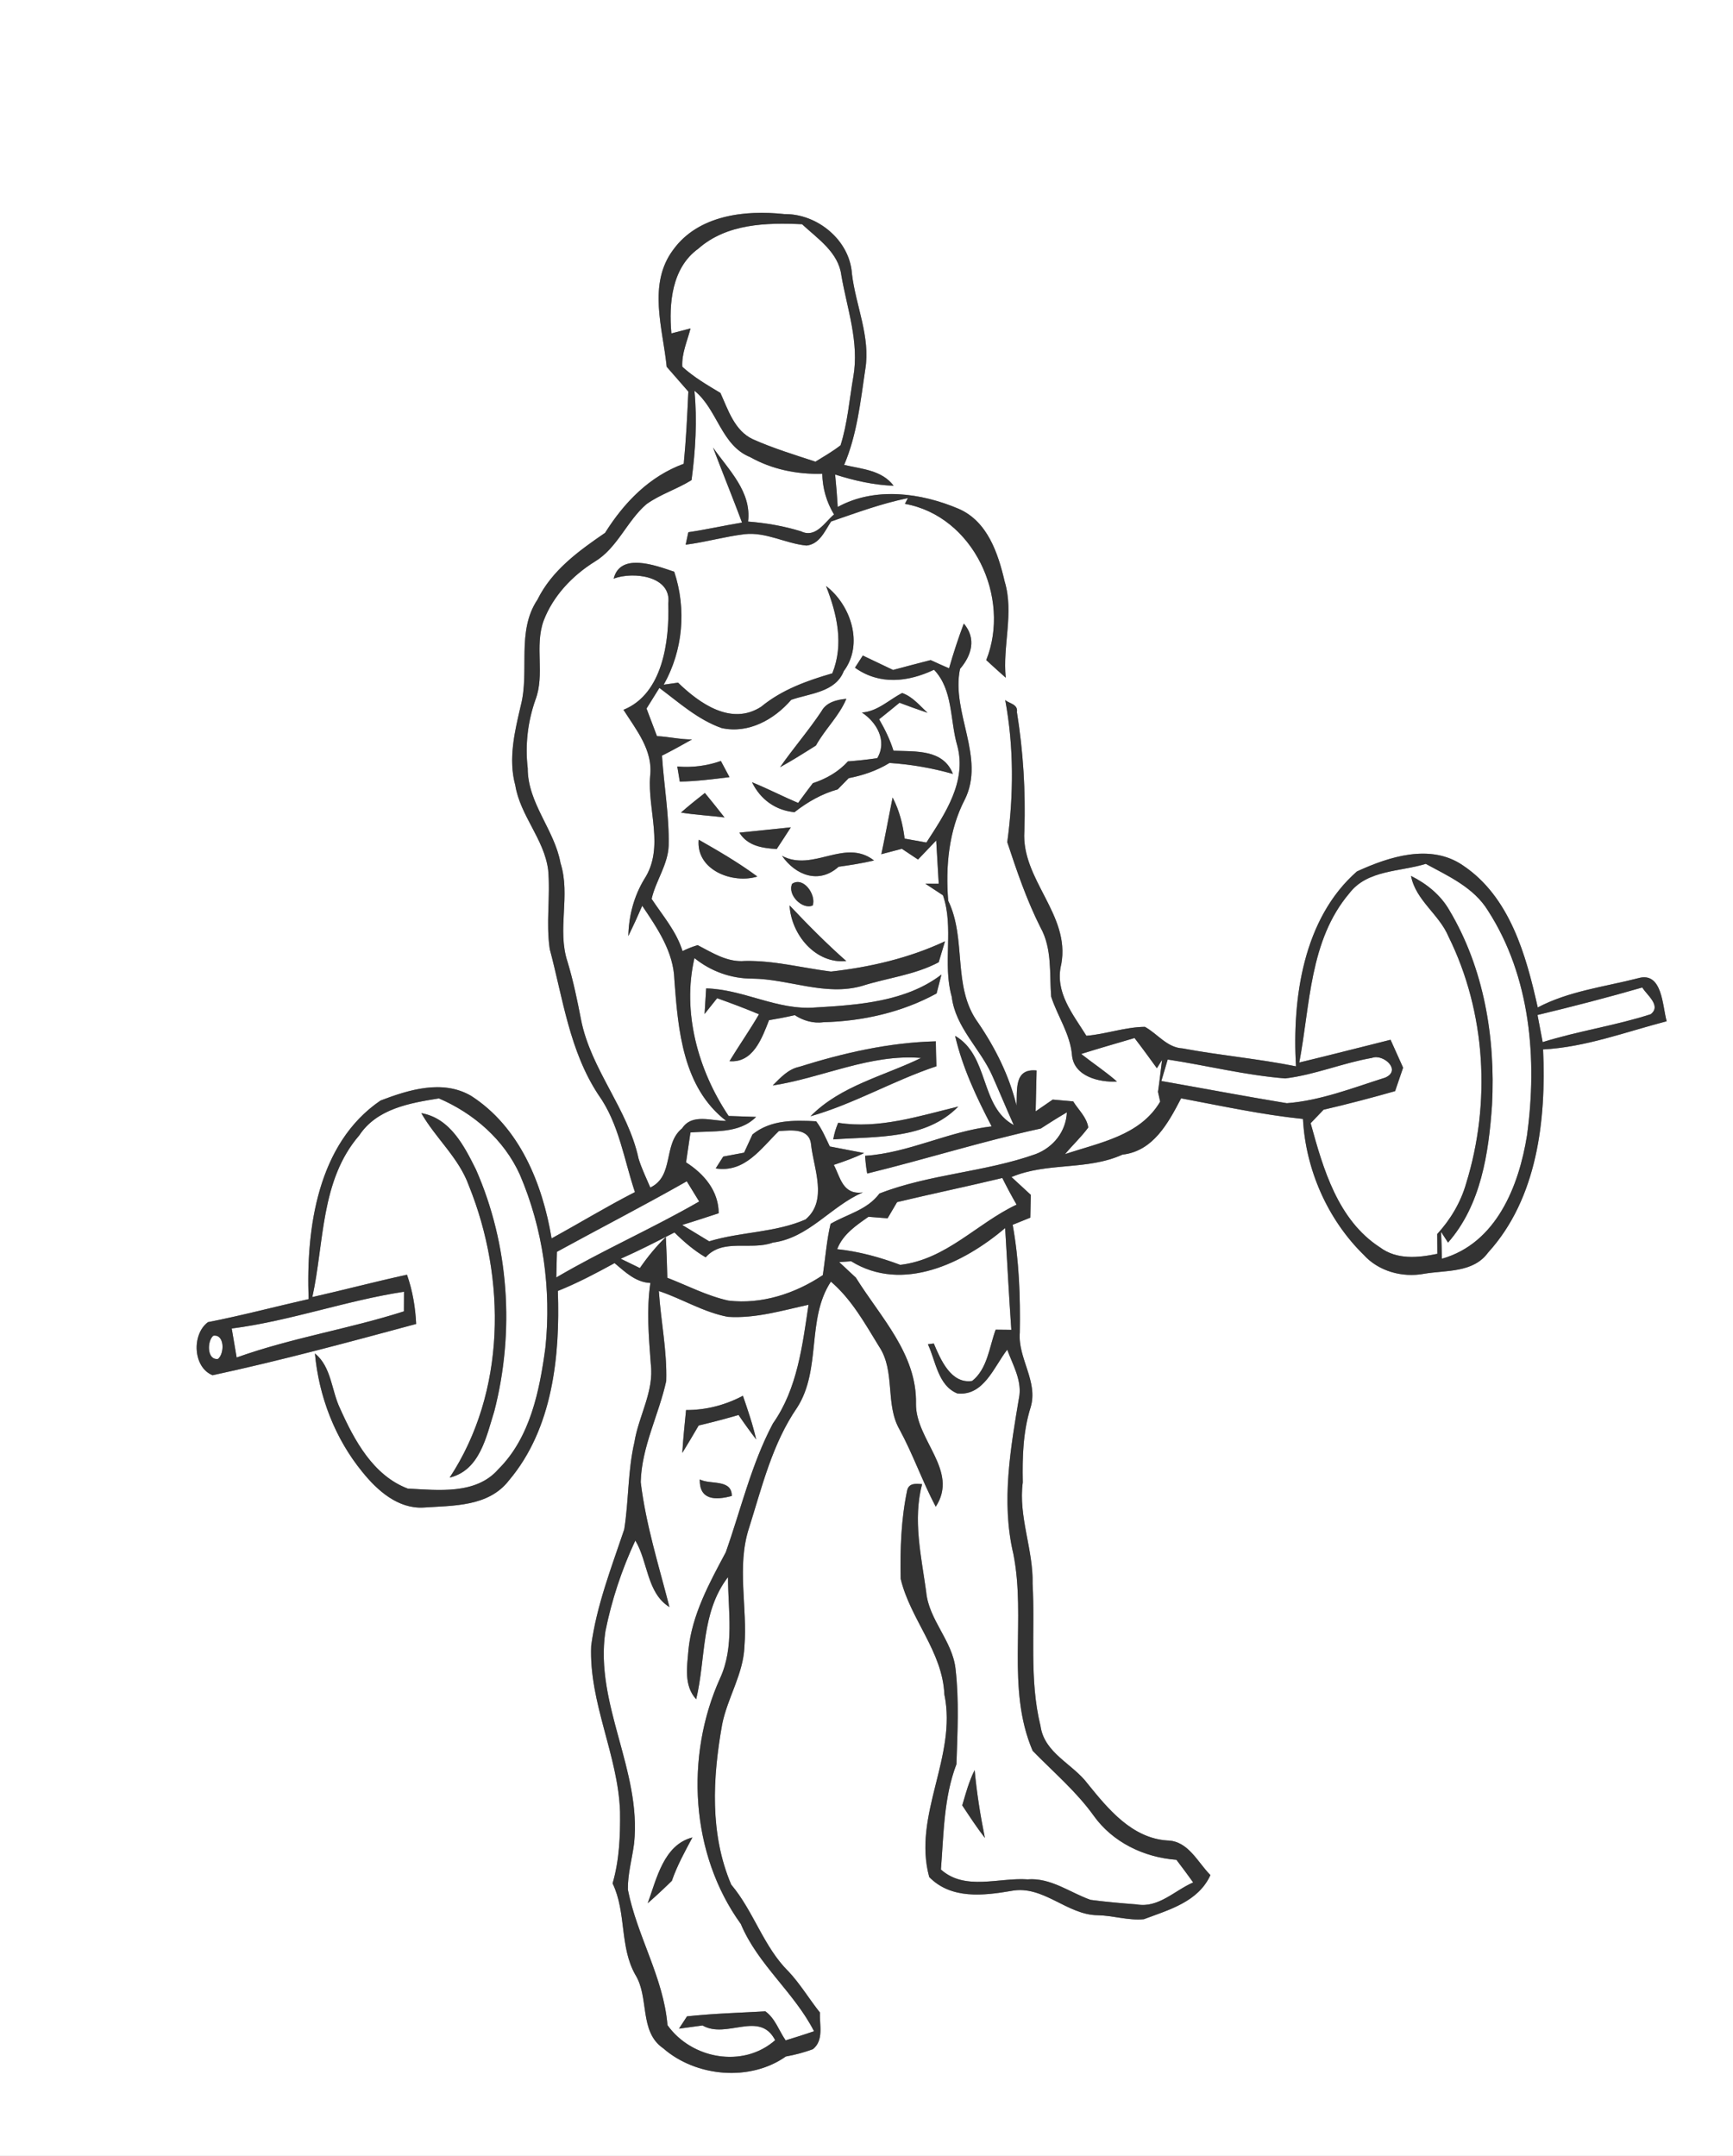 <svg width="221pt" height="275pt" viewBox="0 0 221 275" xmlns="http://www.w3.org/2000/svg">
  <rect x="0" y="0" width="221" height="275" fill="#808080" stroke="none"/>
  <g fill="#FFF">
    <path d="M0 0h221v275H0V0m85.85 31.86c-3.28 4.38-1.33 10-.83 14.93.92 1.05 1.84 2.11 2.76 3.16-.14 3.08-.29 6.15-.59 9.21-4.39 1.61-7.6 4.94-10.03 8.81-3.35 2.3-6.76 4.75-8.62 8.52-2.71 4.05-.98 9.07-2.13 13.52-.77 3.3-1.62 6.78-.7 10.15.63 3.89 3.68 6.87 4.19 10.79.31 3.37-.3 6.77.21 10.13 1.68 6.31 2.52 12.98 6.2 18.57 2.63 3.69 3.25 8.22 4.66 12.41-3.61 1.85-7.08 3.96-10.63 5.91-1.16-6.99-4.08-14.21-10.27-18.19-3.62-2.11-7.93-.78-11.54.6-8.04 5.47-9.52 16.33-9.17 25.33-4.29.97-8.54 2.1-12.84 2.94-2.1 1.56-1.91 5.78.59 6.77 8.72-1.88 17.34-4.21 25.96-6.54-.1-2.14-.46-4.25-1.17-6.28-4.04.88-8.03 1.94-12.07 2.85 1.53-6.95 1.03-14.89 5.98-20.62 2.24-3.4 6.44-4.13 10.16-4.72 4.45 1.91 8.32 5.28 10.33 9.74 2.95 6.9 4.03 14.59 3.25 22.05-.74 5.49-1.93 11.47-6.01 15.52-2.85 3.26-7.67 2.65-11.54 2.46-4.4-1.67-6.81-6.14-8.63-10.21-1.12-2.32-1.09-5.3-3.21-7.03.5 5.48 2.56 10.86 6.06 15.13 1.9 2.36 4.53 4.7 7.77 4.53 3.82-.26 8.31-.09 10.91-3.46 5.58-6.6 6.53-15.84 6.24-24.17 2.49-1 4.88-2.26 7.23-3.55 1.35 1.12 2.68 2.45 4.57 2.53-.51 3.43-.2 6.89.05 10.33.44 3.51-1.55 6.62-2.09 9.99-.85 3.65-.71 7.43-1.3 11.12-1.63 4.87-3.53 9.72-4.21 14.84-.3 7.26 3.43 13.95 3.68 21.16.04 3.07-.09 6.18-.95 9.15 1.78 3.72.87 8.03 2.89 11.64 1.82 2.91.46 7.26 3.56 9.39 4.18 3.66 11.07 4.28 15.64 1.05 1.18-.21 2.33-.52 3.45-.93 1.43-1.14.83-3.11.9-4.68-1.36-1.71-2.49-3.61-3.98-5.21-3.21-3.16-4.45-7.68-7.33-11.1-2.76-6.47-2.37-13.66-1.16-20.43.67-3.39 2.7-6.42 2.84-9.92.41-5.05-1.01-10.23.59-15.15 1.66-5.25 2.96-10.73 6.12-15.33 3.15-4.9 1.17-11.31 4.32-16.09 2.65 2.27 4.35 5.36 6.15 8.29 2.1 3.16.74 7.32 2.6 10.57 1.73 3.19 2.92 6.64 4.62 9.85 3-4.6-2.58-8.48-2.52-13.14.13-6.33-4.53-11.04-7.66-16.07-.53-.5-1.59-1.49-2.13-1.99l1.52-.11c6.56 4.07 14.38.24 19.64-4.23.27 4.33.48 8.66.79 12.98-.5-.01-1.5-.02-2-.02-.81 2.21-1.05 5.01-3 6.54-2.7.41-4.02-2.73-4.89-4.78-.19.03-.56.08-.75.1 1.01 2.16 1.28 5.25 3.74 6.27 3.38.38 4.68-3.4 6.38-5.58.67 1.88 1.8 3.74 1.55 5.83-1.11 6.63-2.35 13.53-.78 20.19 1.67 8.32-.96 17.13 2.47 25.15 2.64 2.71 5.55 5.17 7.77 8.26 2.44 3.42 6.42 5.33 10.56 5.64.72.95 1.44 1.91 2.14 2.89-2.35 1.01-4.43 3.3-7.2 2.8-1.97-.15-3.94-.32-5.89-.58-2.65-.94-5.07-2.85-8.03-2.61-3.68-.26-7.98 1.49-11.05-1.26.36-4.51.35-9.16 1.98-13.43.13-4.07.35-8.15-.12-12.2-.41-3.57-3.41-6.22-3.74-9.79-.62-4.55-1.72-9.17-.52-13.74-.73-.05-1.63-.17-1.89.73-.79 3.72-.92 7.56-.84 11.35 1.22 5.15 5.34 9.27 5.57 14.75 1.65 7.92-4.08 15.42-1.93 23.29 2.78 2.85 6.9 2.38 10.46 1.77 4.06-.79 7.09 3.06 11.01 3.1 1.98.04 3.92.7 5.9.51 3.21-1.21 6.93-2.21 8.49-5.63-1.64-1.64-2.82-4.35-5.47-4.41-4.53-.29-7.56-4-10.2-7.26-1.92-2.55-5.52-3.88-6-7.36-1.46-5.92-.67-12.11-1.01-18.14.1-4.37-1.83-8.54-1.25-12.92-.06-3.22.02-6.43.99-9.54 1.02-3.33-1.63-6.26-1.37-9.56.08-4.6-.09-9.22-.91-13.76.57-.23 1.69-.68 2.25-.91l.06-2.91c-.61-.57-1.85-1.71-2.46-2.27 4.55-1.92 9.63-.81 14.15-2.86 3.93-.44 5.85-4.05 7.48-7.18 5.16.97 10.31 2.09 15.54 2.63.34 6.45 3.13 12.81 7.75 17.34 1.91 2.1 4.92 2.92 7.68 2.41 2.83-.48 6.28-.09 8.18-2.71 6.29-6.91 7.42-16.96 7.01-25.91 5.4-.28 10.56-2.24 15.76-3.59-.55-1.99-.55-6.36-3.61-5.5-4.3 1.11-8.86 1.64-12.83 3.74-1.48-6.65-3.55-14.12-9.54-18.12-4.13-2.84-9.43-1.11-13.52.77-6.86 6.02-8.27 16.21-7.77 24.86-4.79-.97-9.66-1.39-14.46-2.29-1.99-.1-3.19-1.86-4.81-2.75-2.53.03-4.95.93-7.46 1.14-1.74-2.8-4.08-5.59-3.2-9.14 1.17-6.33-5.11-10.77-4.71-16.94.17-5.08-.14-10.18-.95-15.2.16-1.02-.94-1.08-1.49-1.54 1.11 5.98 1.08 12.11.26 18.12 1.22 3.7 2.48 7.4 4.24 10.89 1.5 2.71 1.13 5.85 1.36 8.82.82 2.52 2.44 4.78 2.66 7.5.27 2.69 3.48 3.45 5.73 3.33-1.44-1.27-3.06-2.33-4.56-3.52 2.25-.71 4.53-1.36 6.8-2.03.98 1.27 1.91 2.55 2.85 3.85l.66-1.06c-.17 1.36-.32 2.72-.52 4.07.07.32.21.94.28 1.25-2.56 4.36-7.73 5.22-12.13 6.7.96-1.16 2.07-2.18 2.96-3.4-.19-1.31-1.26-2.25-1.92-3.33-.65-.06-1.96-.17-2.61-.23-.54.37-1.63 1.13-2.18 1.5l.12-5.21c-2.9-.29-2.45 2.47-2.56 4.47-.94-3.83-2.71-7.36-4.92-10.6-3.31-4.56-1.4-10.6-3.79-15.52-.35-4.33.06-8.94 2.1-12.88 2.7-5.37-1.76-11.17-.59-16.7 1.5-1.75 2.09-3.89.48-5.78-.71 1.88-1.33 3.78-1.88 5.71-.79-.34-1.57-.69-2.35-1.05-1.6.41-3.2.83-4.79 1.26-1.29-.61-2.58-1.23-3.86-1.84-.25.38-.75 1.16-1 1.55 3.11 2.23 6.76 1.84 10.08.26 2.45 2.57 2.02 6.44 2.96 9.66 1.25 4.6-1.56 8.72-3.93 12.38-.7-.13-2.09-.37-2.78-.5-.22-1.82-.68-3.61-1.53-5.24-.49 2.41-.92 4.83-1.44 7.23.65-.18 1.97-.52 2.62-.69.52.34 1.54 1.03 2.06 1.37.58-.61 1.74-1.82 2.32-2.43l.32 5.52c-.43 0-1.28-.01-1.71-.01.56.37 1.69 1.11 2.25 1.48 1.43 4.14-.08 8.71 1.12 12.94.48 3.94 3.66 6.63 5.19 10.12.92 2.07 1.79 4.18 2.72 6.25-4.35-2.35-3.09-8.83-7.48-11.38.94 4.06 2.74 7.87 4.66 11.55-5.53.64-10.56 3.38-16.14 3.75.05.76.13 1.51.27 2.26 7.4-1.81 14.69-4.11 22.14-5.74 1.09-.71 2.19-1.4 3.32-2.06-.11 2.44-1.72 4.46-3.97 5.32-6.48 2.31-13.5 2.54-19.93 5.03-1.56 2.11-4.1 2.62-6.23 3.87-.51 2.15-.66 4.36-.99 6.54-3.51 2.35-7.8 3.76-12.04 3.25-2.72-.6-5.21-1.91-7.79-2.91-.04-1.74-.1-3.47-.19-5.2-1.24 1.2-2.33 2.54-3.31 3.96-.61-.3-1.83-.89-2.44-1.19 2.33-1.03 4.59-2.19 6.85-3.35 1.21 1.19 2.5 2.31 3.98 3.17 2.18-2.47 5.77-.84 8.57-1.88 4.59-.59 7.4-4.65 11.48-6.4-2.59.36-2.88-1.96-3.71-3.51 1.31-.44 2.62-.9 3.86-1.51l-4.37-.84c-.53-1.1-1-2.24-1.74-3.21-2.83-.15-5.81-.2-8.12 1.68-.27.58-.8 1.74-1.07 2.32-.66.13-1.99.37-2.66.5-.24.37-.72 1.13-.96 1.51 3.72.58 5.75-2.53 8.05-4.76 1.55-.11 3.9-.42 4.11 1.71.34 3.1 2.16 7.14-.7 9.56-3.9 1.7-8.26 1.56-12.29 2.79-.86-.52-2.58-1.57-3.44-2.09 1.56-.47 3.1-.99 4.65-1.49-.01-2.86-1.87-5.03-4.16-6.49.18-1.28.37-2.55.56-3.81 2.85-.26 6.17.23 8.37-1.99l-3.5-.12c-3.9-5.82-5.96-13.24-4.36-20.14 2.1 1.7 4.68 2.62 7.37 2.62 4.69.05 9.32 2.27 14.01.93 3.24-1.03 6.74-1.4 9.77-3.02.2-.66.6-2 .8-2.67-4.57 2.14-9.55 3.3-14.54 3.86-3.66-.46-7.27-1.43-10.99-1.35-2.23.19-4.12-1.04-6.01-2.02-.66.2-1.31.45-1.93.76-.78-2.52-2.52-4.51-3.94-6.66.53-2.33 2.09-4.37 2.17-6.81.08-3.83-.6-7.64-.85-11.46 1.3-.65 2.57-1.36 3.83-2.07-1.5.01-2.98-.35-4.47-.42-.33-.88-1-2.64-1.33-3.52.41-.66 1.23-1.98 1.64-2.63 2.52 1.88 4.92 4.06 7.94 5.12 3.42.75 6.69-1.08 8.87-3.6 2.36-.83 5.64-.95 6.7-3.66 2.57-3.43.91-8.44-2.26-10.86 1.4 3.57 2.3 7.42.8 11.14-3.24.94-6.42 2.08-9.06 4.25-3.81 2.48-7.86-.4-10.61-3.06-.45.06-1.37.19-1.83.26 2.47-4.39 2.92-9.65 1.34-14.41-2.34-.79-6.87-2.51-7.72.88 2.49-.94 7.42-.35 6.96 3.18.16 4.81-.71 11.54-5.71 13.55 1.63 2.57 3.78 5.17 3.4 8.43-.35 4.38 1.85 9.15-.73 13.14-1.34 2.21-2 4.72-2.05 7.29.62-1.27 1.21-2.56 1.77-3.86 1.92 2.85 4 5.87 4.1 9.44.48 6.41 1.07 13.73 6.61 18-1.85.02-4.35-1-5.63.96-2.46 1.98-.96 6.07-4.05 7.54-.52-1.23-1.11-2.43-1.5-3.71-1.36-6.32-6.07-11.33-7.33-17.69-.48-2.49-.99-4.96-1.72-7.38-1.37-4.11.41-8.48-.9-12.61-.77-4.26-4.19-7.64-4.18-12.09-.35-2.96 0-5.93.98-8.73 1.24-3.26-.14-6.83 1.05-10.1 1.21-3.16 3.65-5.73 6.49-7.51 2.92-1.75 4.1-5.17 6.61-7.34 1.78-1.28 3.91-1.92 5.76-3.08.5-3.77.73-7.6.37-11.4 2.94 2.37 3.4 6.97 7.09 8.46 2.81 1.58 6.01 2.23 9.21 2.13.04 1.86.54 3.61 1.5 5.19-1.19 1-2.34 3.06-4.2 2.16-2.2-.68-4.46-1.07-6.76-1.25.46-3.82-2.48-6.58-4.47-9.44 1.21 3.2 2.5 6.36 3.7 9.57-2.29.38-4.56.89-6.85 1.23-.09.4-.26 1.19-.34 1.59 2.52-.32 4.98-1.03 7.51-1.34 2.74-.31 5.23 1.2 7.9 1.45 1.67-.18 2.33-1.85 3.14-3.07 3.23-1.11 6.44-2.3 9.79-2.98l-.38.73c8.72 1.57 13.56 11.95 10.37 19.93.82.75 1.65 1.51 2.49 2.25-.42-4.1 1.07-8.25-.14-12.28-.84-3.6-2.18-7.65-5.85-9.26-4.81-2.05-10.69-2.85-15.44-.24a96.14 96.14 0 0 0-.33-4.14c2.42.77 4.91 1.34 7.46 1.43-1.52-2.01-4.06-2.12-6.31-2.66 1.64-3.85 2.08-8.06 2.69-12.16.7-4.18-1.22-8.14-1.7-12.24-.29-4.27-4.42-7.65-8.61-7.59-5.03-.55-10.98.13-14.18 4.55m24.06 59.03c1.91 1.24 3.26 3.64 1.96 5.82-1.24.18-2.49.32-3.74.41-1.21 1.34-2.77 2.22-4.47 2.78-.64.83-1.26 1.67-1.88 2.52-1.98-.84-3.89-1.83-5.88-2.64 1.07 2.19 2.99 3.59 5.42 3.82 1.65-1.3 3.48-2.34 5.51-2.91.35-.36 1.05-1.07 1.4-1.43 1.83-.36 3.61-.96 5.2-1.94 2.74.18 5.45.65 8.09 1.4-1.23-3.18-4.79-2.84-7.58-2.96-.44-1.41-1.09-2.74-1.83-4.01.88-.7 1.74-1.4 2.6-2.11 1.18.45 2.38.88 3.58 1.28-1.01-.91-1.92-2.07-3.25-2.52-1.7.88-3.12 2.34-5.13 2.49m-5.15-.17c-1.64 2.47-3.59 4.71-5.28 7.14 1.56-.86 3.06-1.81 4.57-2.76 1.15-2.08 2.96-3.76 3.88-5.96-1.2.11-2.54.42-3.17 1.58m-18.39 7.05c.08.49.24 1.45.32 1.93 2.13-.04 4.23-.31 6.34-.57-.28-.51-.82-1.54-1.1-2.06-1.79.62-3.67.87-5.56.7m.47 5.88c1.84.29 3.7.39 5.55.62-.82-1.05-1.65-2.09-2.5-3.12-1.04.81-2.06 1.63-3.05 2.5m7.45 2.56c1.06 1.71 2.92 1.97 4.76 2.09.6-.92 1.21-1.84 1.8-2.77-2.19.24-4.37.45-6.56.68m-5.19.9c-.36 3.87 4.31 5.67 7.48 4.7-2.37-1.76-4.92-3.24-7.48-4.7m10.63 2.06c1.73 2.49 4.72 3.64 7.21 1.39 1.52-.21 3.03-.45 4.52-.8-3.75-2.9-7.76 1.52-11.73-.59m1.29 3.56c-.65 1.37 1.27 3.35 2.62 2.77.47-1.33-1.15-3.73-2.62-2.77m-.33 2.76c.2 3.69 3.28 7.48 7.23 7.1-2.54-2.24-4.91-4.64-7.23-7.1m3.31 13.02c-4.84.41-9.18-2.32-13.95-2.43l-.2 3.26c.4-.5 1.2-1.51 1.6-2.01 1.8.64 3.58 1.31 5.34 2.05-1.19 2.04-2.54 3.97-3.76 5.98 3.01.25 4.14-2.93 5.04-5.23 1.09-.18 2.19-.39 3.28-.64 1.1.71 2.36 1.08 3.68.9 4.99-.13 10.01-1.26 14.41-3.67.15-.6.47-1.81.62-2.41-4.51 3.46-10.58 3.88-16.06 4.2m-2.07 7.57c-1.43.3-2.41 1.4-3.39 2.38 6.34-.98 12.42-4.05 18.92-3.51-4.77 2.32-10.26 3.54-14.1 7.44 5.53-1.57 10.58-4.56 16.06-6.38-.04-1.06-.07-2.12-.08-3.18-5.94.14-11.77 1.48-17.41 3.25m4.96 7.14c-.29.68-.51 1.39-.63 2.12 5.43-.4 11.79.07 15.94-4.19-5 1.21-10.12 2.89-15.31 2.07m-53.16-1.23c1.83 3.21 4.79 5.7 6.06 9.25 4.79 11.85 4.73 26.34-2.45 37.24 3.86-.94 4.67-5.21 5.69-8.45 2.62-10.15 1.9-21.22-2.33-30.84-1.5-3.02-3.3-6.56-6.97-7.2m68.98 88.3c.93 1.4 1.85 2.82 2.89 4.15-.58-2.86-1.04-5.74-1.31-8.65-.72 1.43-1.13 2.97-1.58 4.5z"/>
    <path d="M89.04 31.73c3.63-3.21 8.67-3.34 13.24-3.13 2 1.86 4.64 3.58 5.01 6.52.74 4.28 2.3 8.54 1.53 12.94-.51 2.91-.73 5.91-1.63 8.74-1.01.79-2.12 1.42-3.2 2.09-2.68-.88-5.4-1.71-7.98-2.86-2.34-1.09-3.15-3.74-4.14-5.91-1.69-1.01-3.4-2.01-4.86-3.34-.1-1.69.64-3.28 1.05-4.89l-2.44.64c-.34-3.81.04-8.36 3.42-10.8zM172.07 113.95c2.3-3.02 6.45-2.73 9.75-3.76 2.91 1.58 6.14 3.03 7.94 5.98 5.42 8.41 6.3 18.95 4.97 28.66-1.03 6.46-3.92 13.77-10.85 15.73-.02-1.14-.06-2.29-.11-3.43l.89 1.37c4.21-4.79 5.19-11.43 5.61-17.57.45-8.56-1.02-17.42-5.45-24.84-1.12-1.95-2.9-3.37-4.88-4.36.59 3.11 3.59 4.89 4.78 7.74 4.78 9.66 5.42 21.22 2.25 31.48-.69 2.42-2 4.61-3.69 6.46 0 .63.02 1.89.02 2.52-2.47.52-5.17.78-7.32-.82-5.38-3.49-7.24-10.01-8.84-15.84.41-.43 1.23-1.29 1.65-1.72 3.06-.71 6.1-1.51 9.12-2.37.34-1 .68-2 1.02-2.99-.54-1.19-1.07-2.37-1.6-3.56-3.88.96-7.75 1.97-11.64 2.9 1.4-7.34 1.28-15.56 6.38-21.58zM196.07 129.47c4.48-1.08 8.94-2.23 13.36-3.51.57.96 2.47 2.32 1.08 3.41-4.52 1.46-9.25 2.14-13.78 3.56-.17-.86-.49-2.59-.66-3.46z"/>
    <path d="M148.91 135.15c5 .76 9.94 2.01 14.99 2.41 3.78-.46 7.33-1.97 11.07-2.62 1.42-.55 3.83 1.58 1.67 2.52-4.11 1.3-8.23 2.93-12.54 3.26-5.34-.88-10.66-1.89-16-2.83.21-.69.61-2.06.81-2.74zM114.4 153.34c4.46-1.07 8.95-2 13.42-3.08.57 1.15 1.18 2.29 1.82 3.4-5.07 2.39-8.97 7-14.84 7.68-2.59-.97-5.28-1.71-8.04-2 .73-1.9 2.4-3.01 3.99-4.13.61.05 1.83.15 2.44.19l1.21-2.06zM71.02 159.68c5.51-3.02 11.09-5.89 16.56-9 .39.65 1.19 1.94 1.58 2.58-5.96 3.44-12.28 6.2-18.22 9.69l.08-3.27zM29.55 169.46c7.45-.96 14.56-3.56 21.97-4.69 0 .62-.01 1.87-.01 2.5-7.02 2.25-14.37 3.39-21.33 5.89-.16-.92-.47-2.77-.63-3.7zM84.02 164.68c2.97.99 5.7 2.71 8.8 3.29 3.5.23 6.91-.8 10.29-1.54-.79 5.21-1.42 10.71-4.54 15.14-2.74 5.16-4.08 10.94-6.01 16.42-2.1 3.94-4.32 7.97-4.77 12.5-.17 2.12-.6 4.52.99 6.26 1.26-5.24.58-11.05 4.06-15.58 0 4.3.85 8.87-1.02 12.92-4.47 9.91-3.79 22.4 2.65 31.32 2.18 5.2 6.79 8.71 9.34 13.69-1.2.41-2.4.79-3.62 1.16-.86-1.23-1.34-2.81-2.59-3.7-3.33.19-6.69.28-9.99.64-.25.39-.77 1.17-1.02 1.57 1-.14 2-.27 3-.41 3.07 1.78 7.28-1.97 9.26 1.88-4.09 3.61-10.66 2.4-13.73-1.92-.5-6.07-3.89-11.37-5.05-17.29-.03-1.99.54-3.92.79-5.87.99-9.28-5.04-17.78-3.66-27.05.8-4 2.09-7.9 3.82-11.6 1.63 2.69 1.45 6.69 4.35 8.48-1.35-5.28-3.01-10.51-3.66-15.93.11-4.52 2.3-8.57 3.25-12.9.12-3.85-.69-7.65-.94-11.48m3.47 15.18c-.18 1.82-.37 3.64-.48 5.47.72-1.16 1.4-2.33 2.09-3.5a97.2 97.2 0 0 0 5.08-1.34c.72 1.06 1.47 2.1 2.25 3.12-.43-1.9-1.06-3.73-1.69-5.57-2.25 1.19-4.7 1.83-7.25 1.82m5.83 10.96c.02-2.2-2.79-1.41-4.08-2.11-.07 2.62 1.95 2.69 4.08 2.11M82.6 242.77c1.06-.92 2.08-1.88 3.08-2.86.67-1.94 1.66-3.73 2.62-5.53-3.67.94-4.57 5.3-5.7 8.39zM27.2 170.38c1.45-.23 1.45 2.27.6 2.96-1.41.2-1.42-2.27-.6-2.96z"/>
  </g>
  <g fill="#333">
    <path d="M85.85 31.86c3.2-4.42 9.15-5.1 14.18-4.55 4.19-.06 8.32 3.32 8.61 7.59.48 4.1 2.4 8.06 1.7 12.24-.61 4.1-1.05 8.31-2.69 12.16 2.25.54 4.79.65 6.31 2.66-2.55-.09-5.04-.66-7.46-1.43.14 1.38.25 2.76.33 4.14 4.75-2.61 10.63-1.81 15.44.24 3.67 1.61 5.01 5.66 5.85 9.26 1.21 4.03-.28 8.18.14 12.28-.84-.74-1.67-1.5-2.49-2.25 3.19-7.98-1.65-18.36-10.37-19.93l.38-.73c-3.35.68-6.56 1.87-9.79 2.98-.81 1.22-1.47 2.89-3.14 3.07-2.67-.25-5.16-1.76-7.9-1.45-2.53.31-4.99 1.02-7.51 1.34.08-.4.25-1.19.34-1.59 2.29-.34 4.56-.85 6.85-1.23-1.2-3.21-2.49-6.37-3.7-9.57 1.99 2.86 4.93 5.62 4.47 9.44 2.3.18 4.56.57 6.76 1.25 1.86.9 3.01-1.16 4.2-2.16-.96-1.58-1.46-3.33-1.5-5.19-3.2.1-6.4-.55-9.21-2.13-3.69-1.49-4.15-6.09-7.09-8.46.36 3.8.13 7.63-.37 11.4-1.85 1.16-3.98 1.8-5.76 3.08-2.51 2.17-3.69 5.59-6.61 7.34-2.84 1.78-5.28 4.35-6.49 7.51-1.19 3.27.19 6.84-1.05 10.1-.98 2.8-1.33 5.77-.98 8.73-.01 4.45 3.41 7.83 4.18 12.09 1.31 4.13-.47 8.5.9 12.61.73 2.42 1.24 4.89 1.72 7.38 1.26 6.36 5.97 11.37 7.33 17.69.39 1.28.98 2.48 1.5 3.71 3.09-1.47 1.59-5.56 4.05-7.54 1.28-1.96 3.78-.94 5.63-.96-5.54-4.27-6.13-11.59-6.61-18-.1-3.57-2.18-6.59-4.1-9.44-.56 1.3-1.15 2.59-1.77 3.86.05-2.57.71-5.08 2.05-7.29 2.58-3.99.38-8.76.73-13.14.38-3.26-1.77-5.86-3.4-8.43 5-2.01 5.87-8.74 5.71-13.55.46-3.53-4.47-4.12-6.96-3.18.85-3.39 5.38-1.67 7.72-.88 1.58 4.76 1.13 10.02-1.34 14.41.46-.07 1.38-.2 1.83-.26 2.75 2.66 6.8 5.54 10.61 3.06 2.64-2.17 5.82-3.31 9.06-4.25 1.5-3.72.6-7.57-.8-11.14 3.17 2.42 4.83 7.43 2.26 10.86-1.06 2.71-4.34 2.83-6.7 3.66-2.18 2.52-5.45 4.35-8.87 3.6-3.02-1.06-5.42-3.24-7.94-5.12-.41.65-1.23 1.97-1.64 2.63.33.88 1 2.64 1.33 3.52 1.49.07 2.97.43 4.47.42-1.26.71-2.53 1.42-3.83 2.07.25 3.82.93 7.63.85 11.46-.08 2.44-1.64 4.48-2.17 6.81 1.42 2.15 3.16 4.14 3.94 6.66.62-.31 1.27-.56 1.93-.76 1.89.98 3.78 2.21 6.01 2.02 3.72-.08 7.33.89 10.99 1.35 4.99-.56 9.97-1.72 14.54-3.86-.2.67-.6 2.01-.8 2.67-3.03 1.62-6.53 1.99-9.77 3.02-4.69 1.34-9.32-.88-14.01-.93-2.69 0-5.27-.92-7.37-2.62-1.6 6.9.46 14.32 4.36 20.14l3.5.12c-2.2 2.22-5.52 1.73-8.37 1.99-.19 1.26-.38 2.53-.56 3.81 2.29 1.46 4.15 3.63 4.16 6.49-1.55.5-3.09 1.02-4.65 1.49.86.52 2.58 1.57 3.44 2.09 4.03-1.23 8.39-1.09 12.29-2.79 2.86-2.42 1.04-6.46.7-9.56-.21-2.13-2.56-1.82-4.11-1.71-2.3 2.23-4.33 5.34-8.05 4.76.24-.38.72-1.14.96-1.51.67-.13 2-.37 2.66-.5.27-.58.8-1.74 1.07-2.32 2.31-1.88 5.29-1.83 8.12-1.68.74.97 1.21 2.11 1.74 3.21l4.37.84c-1.24.61-2.55 1.07-3.86 1.51.83 1.55 1.12 3.87 3.71 3.51-4.08 1.75-6.89 5.81-11.48 6.4-2.8 1.04-6.39-.59-8.57 1.88-1.48-.86-2.77-1.98-3.98-3.17-2.26 1.16-4.52 2.32-6.85 3.35.61.3 1.83.89 2.44 1.19.98-1.42 2.07-2.76 3.31-3.96.09 1.73.15 3.46.19 5.2 2.58 1 5.07 2.31 7.79 2.91 4.24.51 8.53-.9 12.04-3.25.33-2.18.48-4.39.99-6.54 2.13-1.25 4.67-1.76 6.23-3.87 6.43-2.49 13.45-2.72 19.93-5.03 2.25-.86 3.86-2.88 3.97-5.32-1.13.66-2.23 1.35-3.32 2.06-7.45 1.63-14.74 3.93-22.14 5.74-.14-.75-.22-1.5-.27-2.26 5.58-.37 10.61-3.11 16.14-3.75-1.92-3.68-3.72-7.49-4.66-11.55 4.39 2.55 3.13 9.03 7.48 11.38-.93-2.07-1.8-4.18-2.72-6.25-1.53-3.49-4.71-6.18-5.19-10.12-1.2-4.23.31-8.8-1.12-12.94-.56-.37-1.69-1.11-2.25-1.48.43 0 1.28.01 1.71.01l-.32-5.52c-.58.61-1.74 1.82-2.32 2.43-.52-.34-1.54-1.03-2.06-1.37-.65.17-1.97.51-2.62.69.52-2.4.95-4.82 1.44-7.23.85 1.63 1.31 3.42 1.53 5.24.69.13 2.08.37 2.78.5 2.37-3.66 5.18-7.78 3.93-12.38-.94-3.22-.51-7.09-2.96-9.66-3.32 1.58-6.97 1.97-10.08-.26.25-.39.75-1.17 1-1.55 1.28.61 2.57 1.23 3.86 1.84 1.59-.43 3.19-.85 4.79-1.26.78.36 1.56.71 2.35 1.05.55-1.93 1.17-3.83 1.88-5.71 1.61 1.89 1.02 4.03-.48 5.78-1.17 5.53 3.29 11.33.59 16.7-2.04 3.94-2.45 8.55-2.1 12.88 2.39 4.92.48 10.96 3.79 15.52 2.21 3.24 3.98 6.77 4.92 10.6.11-2-.34-4.76 2.56-4.47l-.12 5.21c.55-.37 1.64-1.13 2.18-1.5.65.06 1.96.17 2.61.23.66 1.08 1.73 2.02 1.92 3.33-.89 1.22-2 2.24-2.96 3.4 4.4-1.48 9.57-2.34 12.13-6.7-.07-.31-.21-.93-.28-1.25.2-1.35.35-2.71.52-4.07l-.66 1.06c-.94-1.3-1.87-2.58-2.85-3.85-2.27.67-4.55 1.32-6.8 2.03 1.5 1.19 3.12 2.25 4.56 3.52-2.25.12-5.46-.64-5.73-3.33-.22-2.72-1.84-4.98-2.66-7.5-.23-2.97.14-6.11-1.36-8.82-1.76-3.49-3.02-7.19-4.24-10.89.82-6.01.85-12.14-.26-18.12.55.46 1.65.52 1.49 1.54.81 5.02 1.12 10.12.95 15.2-.4 6.17 5.88 10.61 4.71 16.94-.88 3.55 1.46 6.34 3.2 9.14 2.51-.21 4.93-1.11 7.46-1.14 1.62.89 2.82 2.65 4.81 2.75 4.8.9 9.67 1.32 14.46 2.29-.5-8.65.91-18.84 7.77-24.86 4.09-1.88 9.39-3.61 13.52-.77 5.99 4 8.06 11.47 9.54 18.12 3.97-2.1 8.53-2.63 12.83-3.74 3.06-.86 3.06 3.51 3.61 5.5-5.2 1.35-10.36 3.31-15.76 3.59.41 8.95-.72 19-7.01 25.91-1.9 2.62-5.35 2.23-8.18 2.71-2.76.51-5.77-.31-7.68-2.41-4.62-4.53-7.41-10.89-7.75-17.34-5.23-.54-10.38-1.66-15.54-2.63-1.63 3.13-3.55 6.74-7.48 7.18-4.52 2.05-9.6.94-14.15 2.86.61.56 1.85 1.7 2.46 2.27l-.06 2.91c-.56.23-1.68.68-2.25.91.82 4.54.99 9.16.91 13.76-.26 3.3 2.39 6.23 1.37 9.56-.97 3.11-1.05 6.32-.99 9.54-.58 4.38 1.35 8.55 1.25 12.92.34 6.03-.45 12.22 1.01 18.14.48 3.48 4.08 4.81 6 7.36 2.64 3.26 5.67 6.97 10.2 7.26 2.65.06 3.83 2.77 5.47 4.41-1.56 3.42-5.28 4.42-8.49 5.63-1.98.19-3.92-.47-5.9-.51-3.92-.04-6.95-3.89-11.01-3.1-3.56.61-7.68 1.08-10.46-1.77-2.15-7.87 3.58-15.37 1.93-23.29-.23-5.48-4.35-9.6-5.57-14.75-.08-3.79.05-7.63.84-11.35.26-.9 1.16-.78 1.89-.73-1.2 4.57-.1 9.19.52 13.74.33 3.57 3.33 6.22 3.74 9.79.47 4.05.25 8.13.12 12.2-1.63 4.27-1.62 8.92-1.98 13.43 3.07 2.75 7.37 1 11.05 1.26 2.96-.24 5.38 1.67 8.03 2.61 1.95.26 3.92.43 5.89.58 2.77.5 4.85-1.79 7.2-2.8-.7-.98-1.42-1.94-2.14-2.89-4.14-.31-8.12-2.22-10.56-5.64-2.22-3.09-5.13-5.55-7.77-8.26-3.43-8.02-.8-16.83-2.47-25.15-1.57-6.66-.33-13.56.78-20.19.25-2.09-.88-3.95-1.55-5.83-1.7 2.18-3 5.96-6.38 5.58-2.46-1.02-2.73-4.11-3.74-6.27.19-.02.56-.07.75-.1.87 2.05 2.19 5.19 4.89 4.78 1.95-1.53 2.19-4.33 3-6.54.5 0 1.5.01 2 .02-.31-4.32-.52-8.65-.79-12.98-5.26 4.47-13.08 8.3-19.64 4.23l-1.52.11c.54.5 1.6 1.49 2.13 1.99 3.13 5.03 7.79 9.74 7.66 16.07-.06 4.66 5.52 8.54 2.52 13.14-1.7-3.21-2.89-6.66-4.62-9.85-1.86-3.25-.5-7.41-2.6-10.57-1.8-2.93-3.5-6.02-6.15-8.29-3.15 4.78-1.17 11.19-4.32 16.09-3.16 4.6-4.46 10.08-6.12 15.33-1.6 4.92-.18 10.1-.59 15.15-.14 3.5-2.17 6.53-2.84 9.92-1.21 6.77-1.6 13.96 1.16 20.43 2.88 3.42 4.12 7.94 7.33 11.1 1.49 1.6 2.62 3.5 3.98 5.21-.07 1.57.53 3.54-.9 4.68-1.12.41-2.27.72-3.45.93-4.57 3.23-11.46 2.61-15.64-1.05-3.1-2.13-1.74-6.48-3.56-9.39-2.02-3.61-1.11-7.92-2.89-11.64.86-2.97.99-6.08.95-9.15-.25-7.21-3.98-13.9-3.68-21.16.68-5.12 2.58-9.97 4.21-14.84.59-3.69.45-7.47 1.3-11.12.54-3.37 2.53-6.48 2.09-9.99-.25-3.44-.56-6.9-.05-10.33-1.89-.08-3.22-1.41-4.57-2.53-2.35 1.29-4.74 2.55-7.23 3.55.29 8.33-.66 17.57-6.24 24.17-2.6 3.37-7.09 3.2-10.91 3.46-3.24.17-5.87-2.17-7.77-4.53-3.5-4.27-5.56-9.65-6.06-15.13 2.12 1.73 2.09 4.71 3.21 7.03 1.82 4.07 4.23 8.54 8.63 10.21 3.87.19 8.69.8 11.54-2.46 4.08-4.05 5.27-10.03 6.01-15.52.78-7.46-.3-15.15-3.25-22.05-2.01-4.46-5.88-7.83-10.33-9.74-3.72.59-7.92 1.32-10.16 4.72-4.95 5.73-4.45 13.67-5.98 20.62 4.04-.91 8.03-1.97 12.07-2.85.71 2.03 1.07 4.14 1.17 6.28-8.62 2.33-17.24 4.66-25.96 6.54-2.5-.99-2.69-5.21-.59-6.77 4.3-.84 8.55-1.97 12.84-2.94-.35-9 1.13-19.86 9.17-25.33 3.61-1.38 7.92-2.71 11.54-.6 6.19 3.98 9.11 11.2 10.27 18.19 3.55-1.95 7.02-4.06 10.63-5.91-1.41-4.19-2.03-8.72-4.66-12.41-3.68-5.59-4.52-12.26-6.2-18.57-.51-3.36.1-6.76-.21-10.13-.51-3.92-3.56-6.9-4.19-10.79-.92-3.37-.07-6.85.7-10.15 1.15-4.45-.58-9.47 2.13-13.52 1.86-3.77 5.27-6.22 8.62-8.52 2.43-3.87 5.64-7.2 10.03-8.81.3-3.06.45-6.13.59-9.21-.92-1.05-1.84-2.11-2.76-3.16-.5-4.93-2.45-10.55.83-14.93m3.19-.13c-3.38 2.44-3.76 6.99-3.42 10.8l2.44-.64c-.41 1.61-1.15 3.2-1.05 4.89 1.46 1.33 3.17 2.33 4.86 3.34.99 2.17 1.8 4.82 4.14 5.91 2.58 1.15 5.3 1.98 7.98 2.86 1.08-.67 2.19-1.3 3.2-2.09.9-2.83 1.12-5.83 1.63-8.74.77-4.4-.79-8.66-1.53-12.94-.37-2.94-3.01-4.66-5.01-6.52-4.57-.21-9.61-.08-13.24 3.13m83.03 82.22c-5.1 6.02-4.98 14.24-6.38 21.58 3.89-.93 7.76-1.94 11.64-2.9.53 1.19 1.06 2.37 1.6 3.56-.34.99-.68 1.99-1.02 2.99-3.02.86-6.06 1.66-9.12 2.37-.42.43-1.24 1.29-1.65 1.72 1.6 5.83 3.46 12.35 8.84 15.84 2.15 1.6 4.85 1.34 7.32.82 0-.63-.02-1.89-.02-2.52 1.69-1.85 3-4.04 3.69-6.46 3.17-10.26 2.53-21.82-2.25-31.48-1.19-2.85-4.19-4.63-4.78-7.74 1.98.99 3.76 2.41 4.88 4.36 4.43 7.42 5.9 16.28 5.45 24.84-.42 6.14-1.4 12.78-5.61 17.57l-.89-1.37c.05 1.14.09 2.29.11 3.43 6.93-1.96 9.82-9.27 10.85-15.73 1.33-9.71.45-20.25-4.97-28.66-1.8-2.95-5.03-4.4-7.94-5.98-3.3 1.03-7.45.74-9.75 3.76m24 15.52c.17.87.49 2.6.66 3.46 4.53-1.42 9.26-2.1 13.78-3.56 1.39-1.09-.51-2.45-1.08-3.41-4.42 1.28-8.88 2.43-13.36 3.51m-47.16 5.68c-.2.68-.6 2.05-.81 2.74 5.34.94 10.66 1.95 16 2.83 4.31-.33 8.43-1.96 12.54-3.26 2.16-.94-.25-3.07-1.67-2.52-3.74.65-7.29 2.16-11.07 2.62-5.05-.4-9.99-1.65-14.99-2.41m-34.51 18.19l-1.21 2.06c-.61-.04-1.83-.14-2.44-.19-1.59 1.12-3.26 2.23-3.99 4.13 2.76.29 5.45 1.03 8.04 2 5.87-.68 9.77-5.29 14.84-7.68-.64-1.11-1.25-2.25-1.82-3.4-4.47 1.08-8.96 2.01-13.42 3.08m-43.38 6.34l-.08 3.27c5.94-3.49 12.26-6.25 18.22-9.69-.39-.64-1.19-1.93-1.58-2.58-5.47 3.11-11.05 5.98-16.56 9m-41.47 9.78c.16.93.47 2.78.63 3.7 6.96-2.5 14.31-3.64 21.33-5.89 0-.63.01-1.88.01-2.5-7.41 1.13-14.52 3.73-21.97 4.69m54.47-4.78c.25 3.83 1.06 7.63.94 11.48-.95 4.33-3.14 8.38-3.25 12.9.65 5.42 2.31 10.65 3.66 15.93-2.9-1.79-2.72-5.79-4.35-8.48-1.73 3.7-3.02 7.6-3.82 11.6-1.38 9.27 4.65 17.77 3.66 27.05-.25 1.95-.82 3.88-.79 5.87 1.16 5.92 4.55 11.22 5.05 17.29 3.07 4.32 9.64 5.53 13.73 1.92-1.98-3.85-6.19-.1-9.26-1.88-1 .14-2 .27-3 .41.25-.4.77-1.18 1.02-1.57 3.3-.36 6.66-.45 9.99-.64 1.25.89 1.73 2.47 2.59 3.7 1.22-.37 2.42-.75 3.62-1.16-2.55-4.98-7.16-8.49-9.34-13.69-6.44-8.92-7.12-21.41-2.65-31.32 1.87-4.05 1.02-8.62 1.02-12.92-3.48 4.53-2.8 10.34-4.06 15.58-1.59-1.74-1.16-4.14-.99-6.26.45-4.53 2.67-8.56 4.77-12.5 1.93-5.48 3.27-11.26 6.01-16.42 3.12-4.43 3.75-9.93 4.54-15.14-3.38.74-6.79 1.77-10.29 1.54-3.1-.58-5.83-2.3-8.8-3.29m-56.82 5.7c-.82.69-.81 3.16.6 2.96.85-.69.85-3.19-.6-2.96z"/>
    <path d="M109.91 90.89c2.01-.15 3.43-1.61 5.13-2.49 1.33.45 2.24 1.61 3.25 2.52-1.2-.4-2.4-.83-3.58-1.28-.86.71-1.72 1.41-2.6 2.11.74 1.27 1.39 2.6 1.83 4.01 2.79.12 6.35-.22 7.58 2.96-2.64-.75-5.35-1.22-8.09-1.4-1.59.98-3.37 1.58-5.2 1.94-.35.36-1.05 1.07-1.4 1.43-2.03.57-3.86 1.61-5.51 2.91-2.43-.23-4.35-1.63-5.42-3.82 1.99.81 3.9 1.8 5.88 2.64.62-.85 1.24-1.69 1.88-2.52 1.7-.56 3.26-1.44 4.47-2.78 1.25-.09 2.5-.23 3.74-.41 1.3-2.18-.05-4.58-1.96-5.82z"/>
    <path d="M104.76 90.72c.63-1.16 1.97-1.47 3.17-1.58-.92 2.2-2.73 3.88-3.88 5.96-1.51.95-3.01 1.9-4.57 2.76 1.69-2.43 3.64-4.67 5.28-7.14zM86.37 97.77c1.89.17 3.77-.08 5.56-.7.28.52.82 1.55 1.1 2.06-2.11.26-4.21.53-6.34.57-.08-.48-.24-1.44-.32-1.93zM86.84 103.65c.99-.87 2.01-1.69 3.05-2.5.85 1.03 1.68 2.07 2.5 3.12-1.85-.23-3.71-.33-5.55-.62zM94.29 106.21c2.19-.23 4.37-.44 6.56-.68-.59.93-1.2 1.85-1.8 2.77-1.84-.12-3.7-.38-4.76-2.09zM89.1 107.11c2.56 1.46 5.11 2.94 7.48 4.7-3.17.97-7.84-.83-7.48-4.7zM99.73 109.17c3.97 2.11 7.98-2.31 11.73.59-1.49.35-3 .59-4.52.8-2.49 2.25-5.48 1.1-7.21-1.39zM101.02 112.73c1.47-.96 3.09 1.44 2.62 2.77-1.35.58-3.27-1.4-2.62-2.77zM100.69 115.49c2.32 2.46 4.69 4.86 7.23 7.1-3.95.38-7.03-3.41-7.23-7.1zM104 128.51c5.48-.32 11.55-.74 16.06-4.2-.15.6-.47 1.81-.62 2.41-4.4 2.41-9.42 3.54-14.41 3.67-1.32.18-2.58-.19-3.68-.9-1.09.25-2.19.46-3.28.64-.9 2.3-2.03 5.48-5.04 5.23 1.22-2.01 2.57-3.94 3.76-5.98-1.76-.74-3.54-1.41-5.34-2.05-.4.5-1.2 1.51-1.6 2.01l.2-3.26c4.77.11 9.11 2.84 13.95 2.43zM101.93 136.08c5.64-1.77 11.47-3.11 17.41-3.25.01 1.06.04 2.12.08 3.18-5.48 1.82-10.53 4.81-16.06 6.38 3.84-3.9 9.33-5.12 14.1-7.44-6.5-.54-12.58 2.53-18.92 3.51.98-.98 1.96-2.08 3.39-2.38zM106.89 143.22c5.19.82 10.31-.86 15.31-2.07-4.15 4.26-10.51 3.79-15.94 4.19.12-.73.34-1.44.63-2.12zM53.73 141.99c3.67.64 5.47 4.18 6.97 7.2 4.23 9.62 4.95 20.69 2.33 30.84-1.02 3.24-1.83 7.51-5.69 8.45 7.18-10.9 7.24-25.39 2.45-37.24-1.27-3.55-4.23-6.04-6.06-9.25zM87.49 179.86c2.55.01 5-.63 7.25-1.82.63 1.84 1.26 3.67 1.69 5.57-.78-1.02-1.53-2.06-2.25-3.12-1.68.5-3.37.93-5.08 1.34-.69 1.17-1.37 2.34-2.09 3.5.11-1.83.3-3.65.48-5.47zM93.32 190.82c-2.13.58-4.15.51-4.08-2.11 1.29.7 4.1-.09 4.08 2.11zM122.71 230.29c.45-1.53.86-3.07 1.58-4.5.27 2.91.73 5.79 1.31 8.65-1.04-1.33-1.96-2.75-2.89-4.15zM82.6 242.77c1.13-3.09 2.03-7.45 5.7-8.39-.96 1.8-1.95 3.59-2.62 5.53-1 .98-2.02 1.94-3.08 2.86z"/>
  </g>
</svg>
